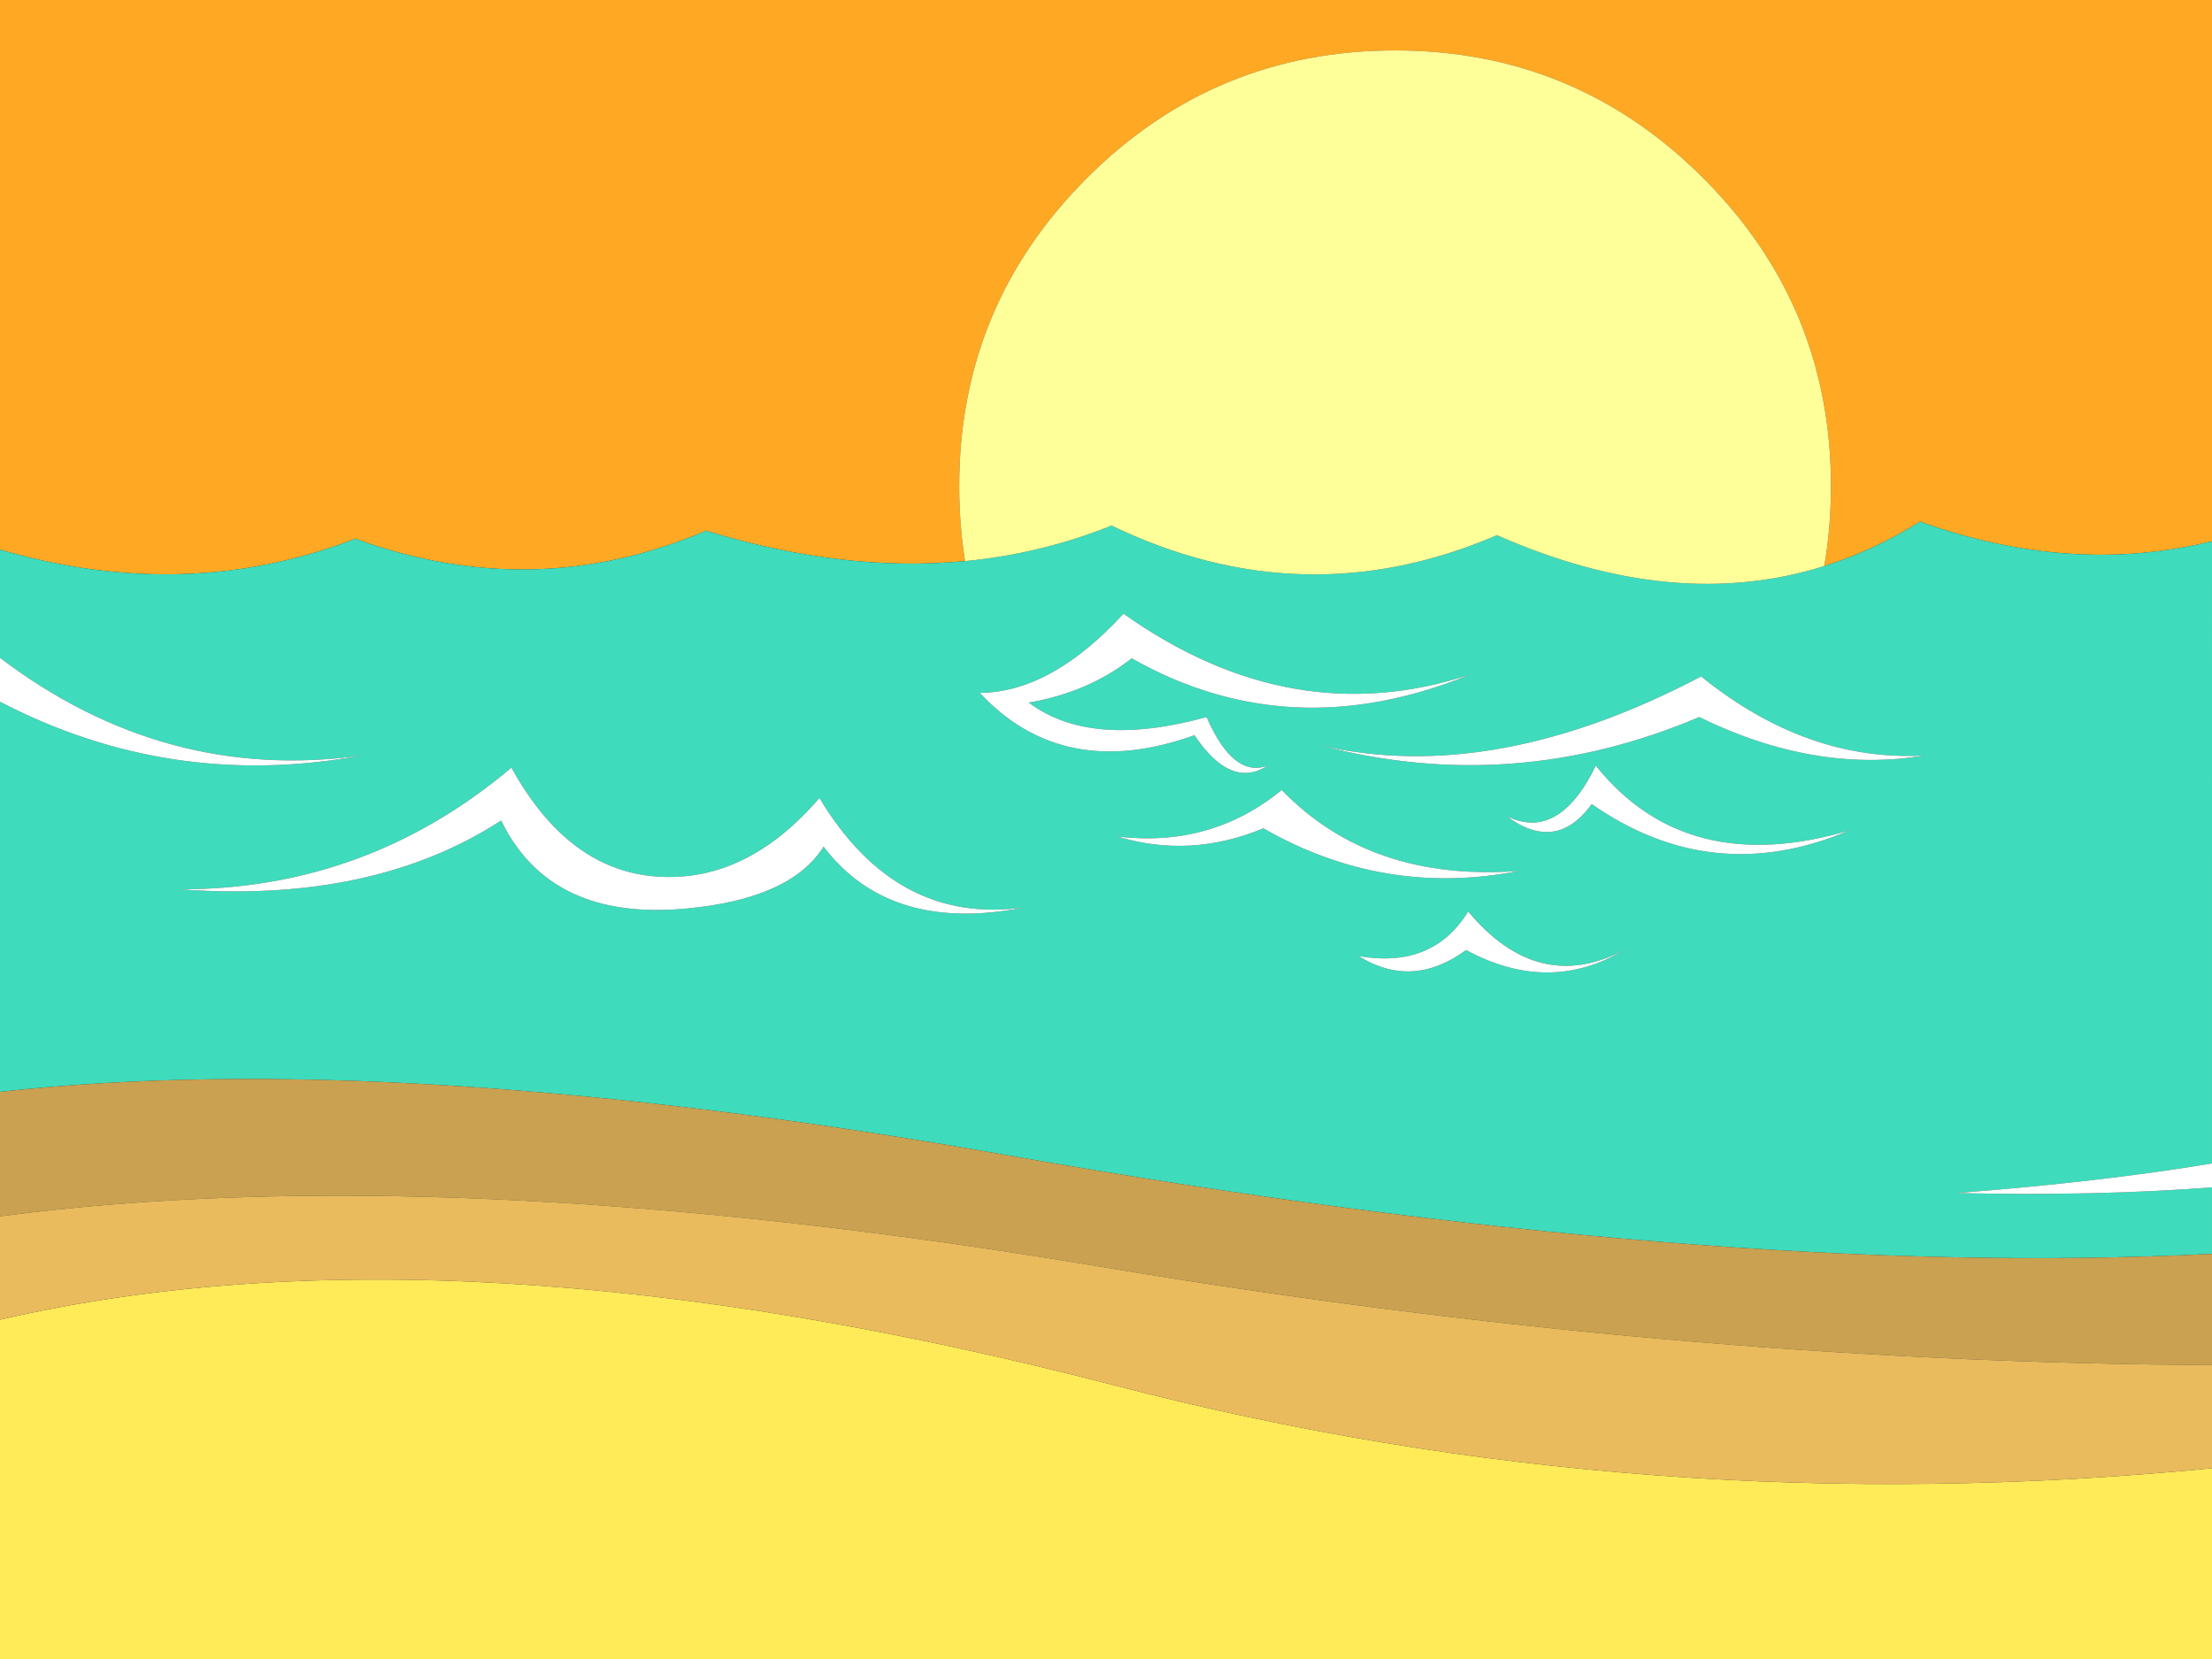 <?xml version="1.0" encoding="utf-8"?>
<!-- Generator: Adobe Illustrator 16.0.0, SVG Export Plug-In . SVG Version: 6.00 Build 0)  -->
<!DOCTYPE svg PUBLIC "-//W3C//DTD SVG 1.1//EN" "http://www.w3.org/Graphics/SVG/1.1/DTD/svg11.dtd">
<svg version="1.1" id="Selected_Items" xmlns="http://www.w3.org/2000/svg" xmlns:xlink="http://www.w3.org/1999/xlink" x="0px"
	 y="0px" width="1024px" height="768px" viewBox="0 0 1024 768" enable-background="new 0 0 1024 768" xml:space="preserve">
<rect x="0" y="0" width="1024" height="768" fill="#333333" stroke="none"/>
<g>
	<g>
		<path fill-rule="evenodd" clip-rule="evenodd" fill="#FFA823" d="M446.75,259.75c-37.566,3.567-77.533-1.117-119.899-14.05
			c-53.101,22.566-107.234,23.8-162.4,3.7C112.224,269.528,57.407,271.204,0,254.425V0h1024v250.55
			c-43.379,10.677-88.429,7.66-135.15-9.05c-14.333,8.933-29.116,15.783-44.35,20.55c2.066-11.933,3.1-24.283,3.1-37.05
			c0-55.667-19.699-103.183-59.1-142.55c-39.367-39.4-86.917-59.1-142.65-59.1s-103.3,19.7-142.7,59.1
			c-39.399,39.367-59.1,86.883-59.1,142.55C444.05,236.967,444.95,248.55,446.75,259.75z"/>
		<path fill-rule="evenodd" clip-rule="evenodd" fill="#3EDBBC" d="M304.351,405.8c-27.534-1.833-50.067-18.649-67.601-50.45
			c-44.366,37.466-95.366,56.25-153,56.35c59.3,4.366,108.717-6.25,148.25-31.85c15.167,31.199,43.866,44.766,86.101,40.699
			c31.966-3,53.016-12.533,63.149-28.6c20.533,26.899,51.5,36.283,92.899,28.149c-39.666,5.5-71.266-11.399-94.799-50.7
			C356.851,395.533,331.851,407.667,304.351,405.8z M0,324.85c52.692,27.415,108.46,35.714,167.3,24.9
			c-60.65,8.443-116.418-6.632-167.3-45.225v-50.1c57.407,16.779,112.224,15.104,164.45-5.025c55.166,20.1,109.3,18.867,162.4-3.7
			c42.366,12.933,82.333,17.617,119.899,14.05c23.566-2.267,46.167-7.75,67.8-16.45c59.333,28.6,118.816,30.083,178.45,4.45
			c54.566,24.1,105.066,28.867,151.5,14.3c15.233-4.767,30.017-11.617,44.35-20.55c46.722,16.71,91.771,19.727,135.15,9.05V538.6
			c-34.43,5.717-73.829,10.283-118.2,13.7c43.248,0.99,82.647,0.106,118.2-2.649v30.8c-154.707,7.799-340.523-7.4-557.45-45.601
			C278.097,501.61,122.579,491.811,0,505.45V324.85z M738.75,354.45c-11.4,23.433-25.15,31.233-41.25,23.4
			c15.267,11.367,28.383,9.5,39.35-5.6c37.4,26.033,77.134,30.1,119.2,12.2C805.783,399.283,766.684,389.283,738.75,354.45z
			 M593.35,365.7c-21.767,17.833-47.116,25.017-76.05,21.55c22.533,6.833,45.05,5.566,67.55-3.8
			c37.134,21.3,76.551,27.883,118.25,19.75C657.366,406.6,620.783,394.1,593.35,365.7z M476.25,325.25
			c18.5-3.2,34.384-10.033,47.65-20.5c48.866,27.733,101.083,30.233,156.649,7.5C625.65,330.383,572.167,321,520.1,284.1
			c-22.3,24.267-44.483,36.483-66.55,36.65c25.801,27.6,58.934,34.133,99.4,19.6c11.267,16.767,22.533,21.467,33.8,14.1
			c-10.533,3.9-19.934-3.6-28.2-22.5C522.717,341.817,495.283,339.583,476.25,325.25z M611.15,345.05
			c59.633,15.633,118.116,11.267,175.449-13.1c35.767,17.5,70.483,23.433,104.15,17.8c-36.2,1.967-70.617-10.233-103.25-36.6
			C723.434,346.817,664.65,357.45,611.15,345.05z M628.95,442.6c16.566,10.301,33.149,9.367,49.75-2.8
			c25.533,13.834,49.933,13.834,73.2,0c-26.601,13.934-50.684,7.983-72.25-17.85C668.783,439.684,651.883,446.566,628.95,442.6z"/>
		<path fill-rule="evenodd" clip-rule="evenodd" fill="#FFFFFF" d="M476.25,325.25c19.033,14.333,46.467,16.567,82.3,6.7
			c8.267,18.9,17.667,26.4,28.2,22.5c-11.267,7.367-22.533,2.667-33.8-14.1c-40.467,14.533-73.6,8-99.4-19.6
			c22.066-0.167,44.25-12.383,66.55-36.65c52.067,36.9,105.551,46.283,160.45,28.15c-55.566,22.733-107.783,20.233-156.649-7.5
			C510.634,315.217,494.75,322.05,476.25,325.25z M593.35,365.7c27.434,28.399,64.017,40.899,109.75,37.5
			c-41.699,8.133-81.116,1.55-118.25-19.75c-22.5,9.366-45.017,10.633-67.55,3.8C546.233,390.717,571.583,383.533,593.35,365.7z
			 M738.75,354.45c27.934,34.833,67.033,44.833,117.3,30c-42.066,17.899-81.8,13.833-119.2-12.2
			c-10.967,15.1-24.083,16.967-39.35,5.6C713.6,385.684,727.35,377.883,738.75,354.45z M611.15,345.05
			c53.5,12.4,112.283,1.767,176.35-31.9c32.633,26.367,67.05,38.567,103.25,36.6c-33.667,5.633-68.384-0.3-104.15-17.8
			C729.267,356.317,670.783,360.683,611.15,345.05z M628.95,442.6c22.933,3.967,39.833-2.916,50.7-20.649
			c21.566,25.833,45.649,31.783,72.25,17.85c-23.268,13.834-47.667,13.834-73.2,0C662.1,451.967,645.517,452.9,628.95,442.6z
			 M0,324.85v-20.325c50.882,38.593,106.649,53.668,167.3,45.225C108.46,360.564,52.692,352.265,0,324.85z M304.351,405.8
			c27.5,1.867,52.5-10.267,75-36.4c23.533,39.3,55.133,56.2,94.799,50.7c-41.399,8.134-72.366-1.25-92.899-28.149
			c-10.134,16.066-31.184,25.6-63.149,28.6c-42.234,4.066-70.934-9.5-86.101-40.699c-39.533,25.6-88.95,36.216-148.25,31.85
			c57.634-0.101,108.634-18.884,153-56.35C254.283,387.15,276.816,403.967,304.351,405.8z M1024,549.65
			c-35.553,2.756-74.952,3.64-118.2,2.649c44.371-3.417,83.771-7.983,118.2-13.7V549.65z"/>
		<path fill-rule="evenodd" clip-rule="evenodd" fill="#FFFF99" d="M844.5,262.05c-46.434,14.567-96.934,9.8-151.5-14.3
			c-59.634,25.633-119.117,24.15-178.45-4.45c-21.633,8.7-44.233,14.184-67.8,16.45c-1.8-11.2-2.7-22.783-2.7-34.75
			c0-55.667,19.7-103.183,59.1-142.55c39.4-39.4,86.967-59.1,142.7-59.1s103.283,19.7,142.65,59.1
			c39.4,39.367,59.1,86.883,59.1,142.55C847.6,237.767,846.566,250.117,844.5,262.05z"/>
		<path fill-rule="evenodd" clip-rule="evenodd" fill="#C9A150" d="M1024,631.925c-166.64-0.785-338.173-15.96-514.601-45.524
			C307.874,552.668,138.073,544.893,0,563.075V505.45c122.579-13.64,278.097-3.84,466.55,29.399
			c216.927,38.2,402.743,53.399,557.45,45.601V631.925z"/>
		<path fill-rule="evenodd" clip-rule="evenodd" fill="#FFEB58" d="M0,610.925c140.623-32.54,312.956-22.314,517,30.675
			c163.336,42.443,332.336,55.144,507,38.101V768H0V610.925z"/>
		<path fill-rule="evenodd" clip-rule="evenodd" fill="#E9BB5D" d="M1024,679.7c-174.664,17.043-343.664,4.343-507-38.101
			C312.956,588.61,140.623,578.385,0,610.925v-47.85c138.073-18.183,307.874-10.407,509.399,23.325
			C685.827,615.965,857.36,631.14,1024,631.925V679.7z"/>
	</g>
</g>
</svg>
